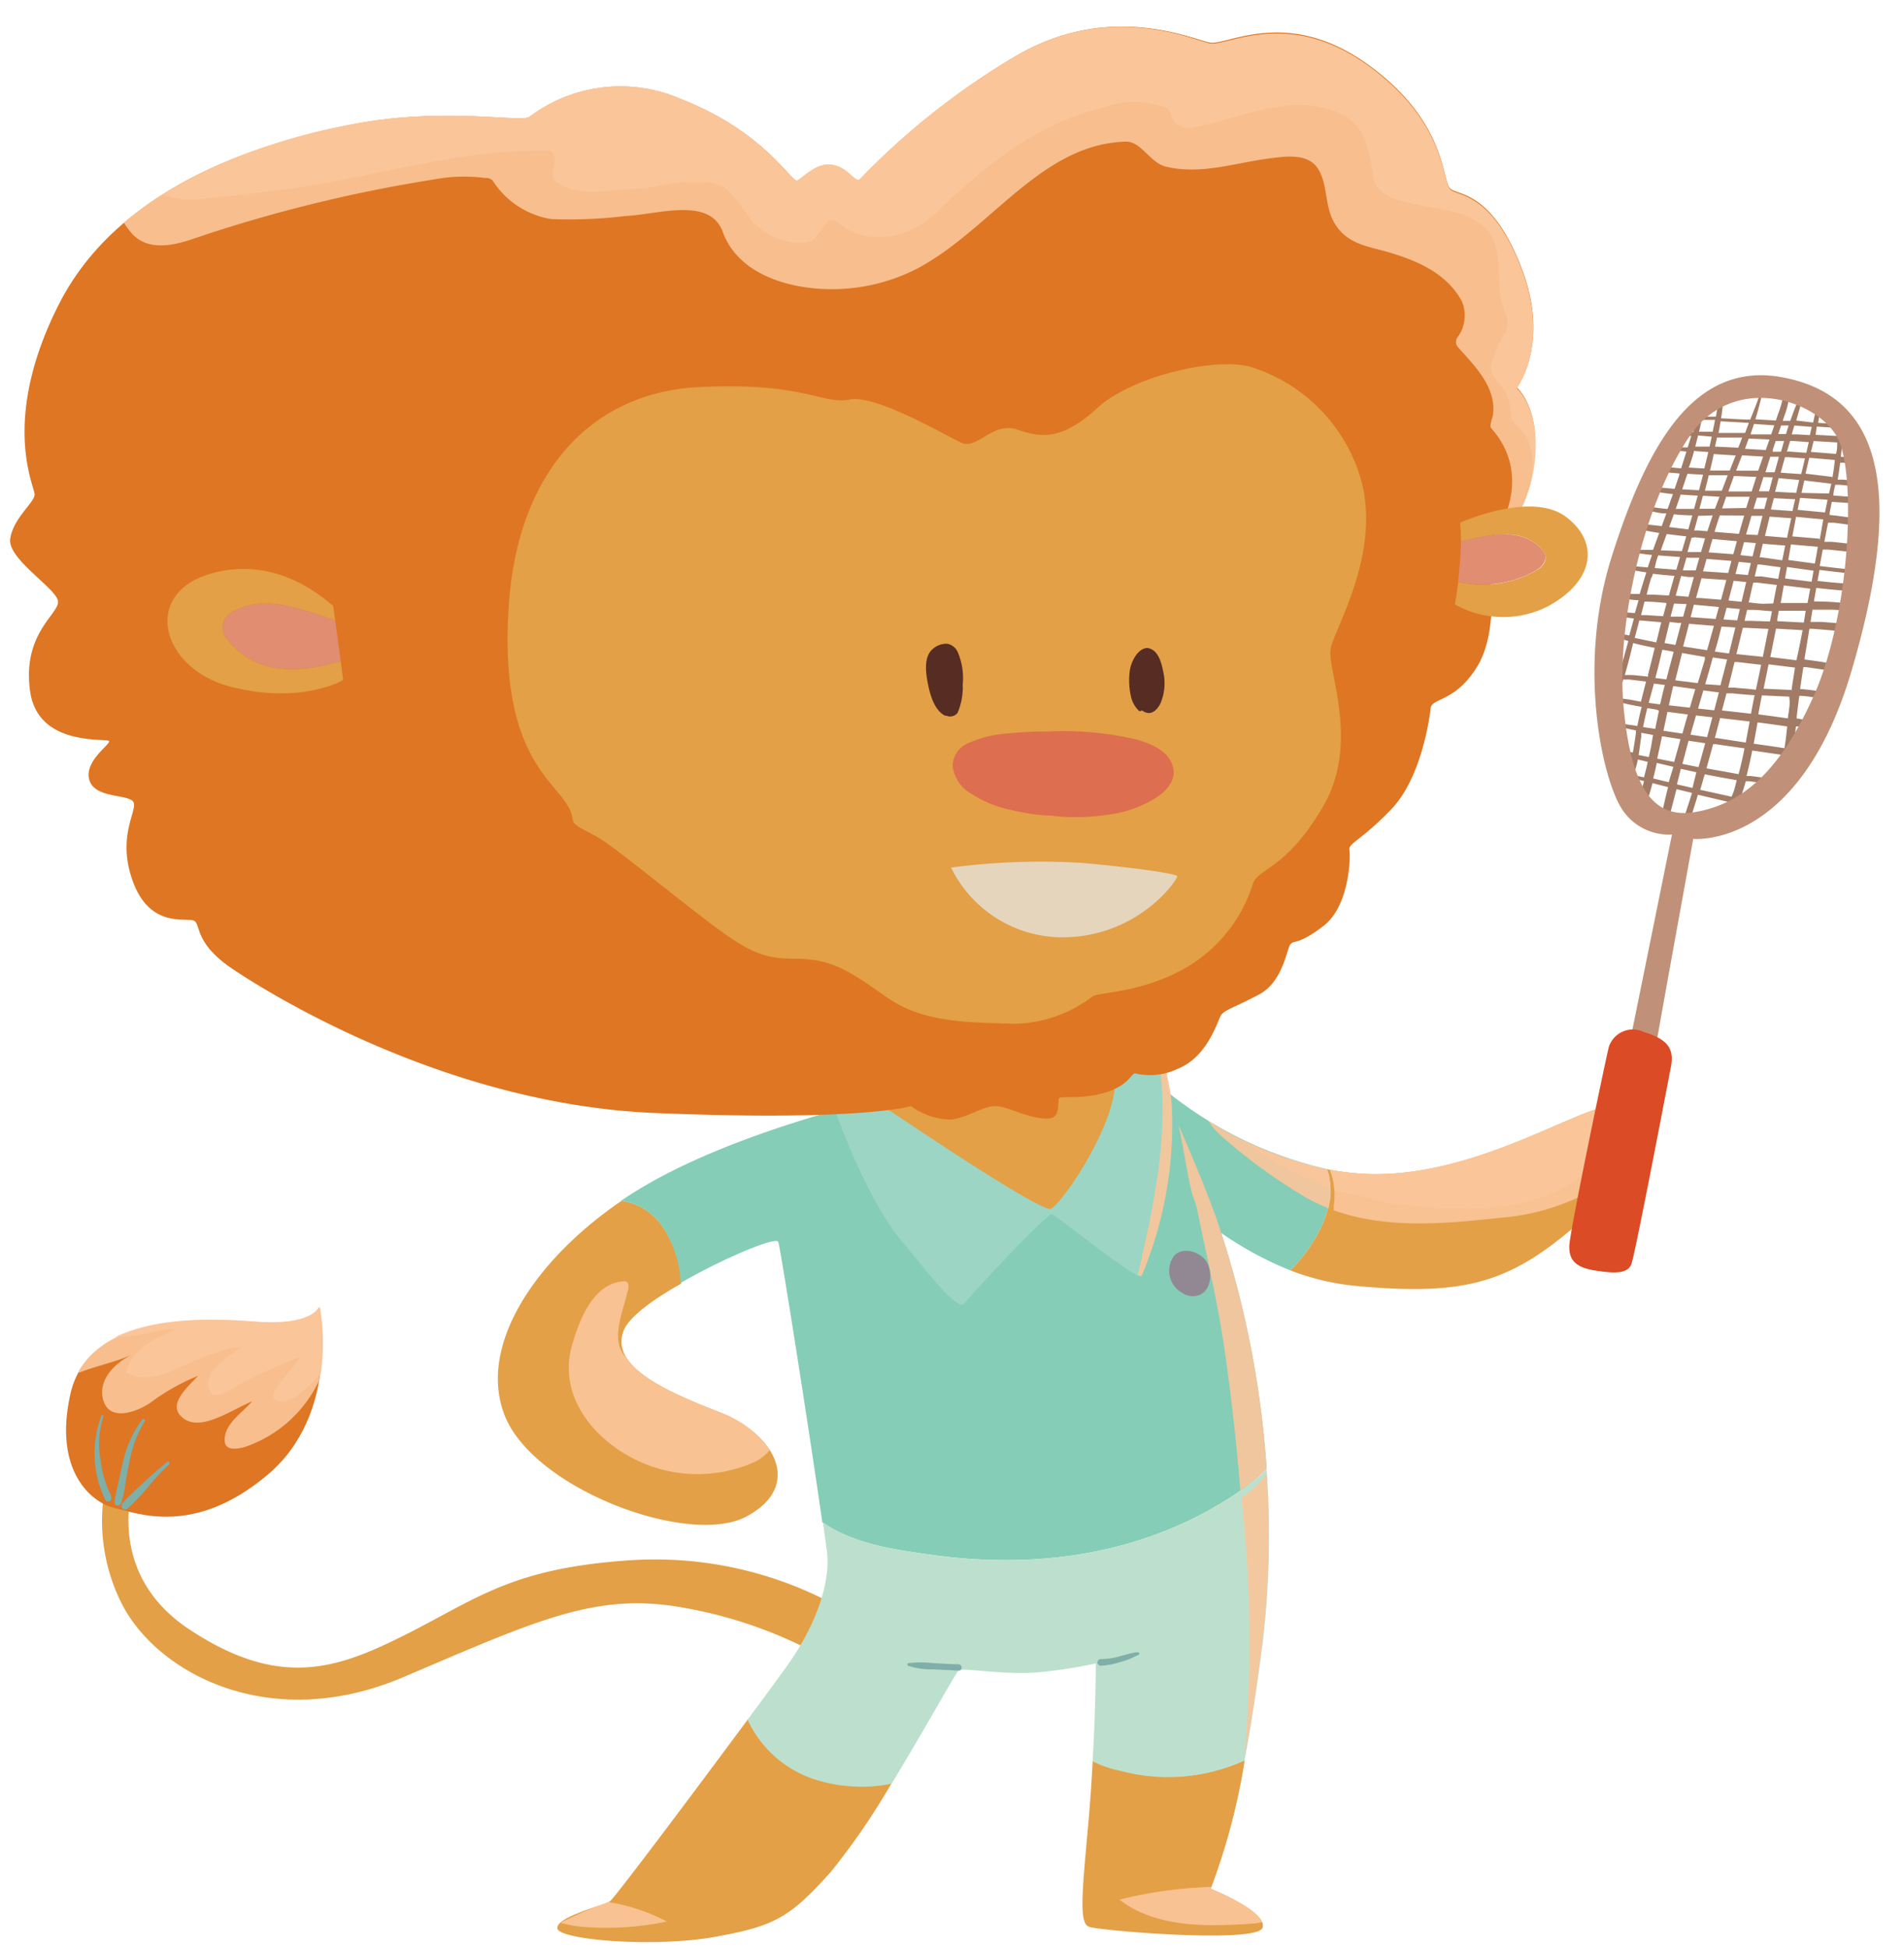 <svg xmlns="http://www.w3.org/2000/svg" viewBox="-0.66 -1.74 122.6 125.43"><title>Depositphotos_126046586_04</title><g data-name="Layer 2"><g data-name="Layer 1" style="isolation:isolate"><path d="M110.31 23.44a.09.09 0 0 0-.17 0c-.13.54-.22 1.1-.31 1.65h-.88c0-.27.1-.53.16-.8 0-.11-.14-.16-.17 0-.07.28-.15.57-.24.85h-.83a.1.1 0 0 0 0 .2h.74l-.25.75c-.36 0-.72-.08-1.07-.14-.13 0-.18.17-.05.2.35.08.7.14 1 .19l-.06.19-.17.54h-1.19a.08.08 0 0 0 0 .16l1.11.11-.34 1.08-1.51-.13-.12.29c.5.08 1 .13 1.52.17v.08l-.31.91q-.83-.07-1.65-.16l-.11.23a14.32 14.32 0 0 0 1.65.27l-.34.95h-.06a10.24 10.24 0 0 1-1.69-.28v.07l-.05.12a6.06 6.06 0 0 0 1.49.38h.23l-.3.82c-.61-.07-1.23-.14-1.84-.18l-.08.26a15.5 15.5 0 0 0 1.76.36l-.28.76-.12.33h-1.75v.16c.56 0 1.12.12 1.68.17l-.27.8-1.56-.13v.17a14.67 14.67 0 0 0 1.47.28q-.22.69-.43 1.39a7.84 7.84 0 0 1-1.41-.1v.24a3.7 3.7 0 0 0 1.34.26l-.24.83-1.26-.1v.27c.4.07.8.13 1.2.18l-.3 1.09-1-.19v.22c.31.13.62.24.94.33-.19.7-.39 1.41-.59 2.11h-.46v.31h.37l-.15.5-.19.62q0 .54.08 1.09v.45a10.6 10.6 0 0 0 .36-1.14l.69.16.75.14c-.11.41-.2.82-.28 1.23l-1.5-.22V45l1.41.3v.15c-.06.42-.12.85-.2 1.27l-.92-.18v.23l.82.2v.09a4.88 4.88 0 0 1-.28.91h-.21l.1.28v.09l.09.19.13.26a2.92 2.92 0 0 0 .26-.41l.73.18-.05.19a9.24 9.24 0 0 1-.29.88v.16l.08.1.27.31a1.22 1.22 0 0 0 .1-.18 5.68 5.68 0 0 0 .29-.8l.15-.53 1 .26c-.16.62-.3 1.24-.43 1.87a.25.25 0 0 0 .48.13c.17-.62.33-1.24.49-1.87l1 .24q-.34 1.1-.72 2.19h.43q.35-1 .67-2.07l2 .47q-.16.4-.35.78a.27.27 0 0 0 0 .18l.12-.05.57-.25c.08-.18.15-.35.22-.54l.62.13.56-.31-1-.2c.13-.36.24-.72.34-1.08h.26l1.64.23h.27l.31-.32a6.56 6.56 0 0 0 .5-1.57l.35.05h.24l.24-.41-.36-.05-.39-.06c.07-.47.12-.94.17-1.4h.26l1 .19.16-.35v-.11c-.35-.08-.71-.13-1.05-.19l-.33-.06q.08-.73.18-1.45c.41 0 .81.08 1.22.14.2 0 .39.08.58.14l.17-.43-.56-.12a12.52 12.52 0 0 0-1.36-.17q.1-.7.21-1.41h.17c.63.09 1.26.18 1.88.3h.16l.16-.46h-.19c-.7-.14-1.4-.24-2.1-.33v-.09l.31-1.89h.15c.83.06 1.66.13 2.48.23l.13-.48c-.65-.09-1.31-.14-2-.19h-.69l.13-.79h1.26a8 8 0 0 1 1.47.19l.11-.49a6.91 6.91 0 0 0-.75-.12 17.9 17.9 0 0 0-2-.11l.15-.87.55.06c.6.07 1.21.1 1.81.17l.41.06.09-.47h-.12c-.6-.1-1.2-.12-1.8-.18l-.86-.09.13-.71.56.07c.73.09 1.47.16 2.21.22v-.36.11c-.73-.06-1.45-.13-2.18-.22l-.58-.07.2-1.06h.36l2.14.23h.17v-.49c-.7-.09-1.41-.17-2.11-.24h-.46l.24-1.23h.35c.69.08 1.38.19 2.08.3v-.5l-1.88-.25-.45-.05v-.12l.14-.72.78.05 1.35.09v-.41l-1.22-.08-.81-.06c0-.23.08-.46.12-.69h.3l1.54.15v-.38l-1.35-.1h-.33q.09-.54.16-1.09h.4l.9.09c0-.14-.07-.27-.11-.4l-.69-.07h-.45c0-.25.06-.5.08-.75l.77.05v-.05l-.19-.39H118v-.52h.22q-.16-.25-.33-.49l-.06-.07-.07-.09v.2l-1.35-.08c.07-.39.13-.78.18-1.17l-.21-.13c-.1.42-.2.85-.29 1.28l-1.09-.13c.16-.54.32-1.09.45-1.64h-.17a16.68 16.68 0 0 0-.66 1.66h-.49l.1-.3a5.15 5.15 0 0 0 .33-1.42l-.36-.06a6.7 6.7 0 0 1-.38 1.37l-.13.39-1.32-.08c.14-.45.26-.9.37-1.36 0-.15.07-.3.11-.45a.07.07 0 0 0-.13 0c-.19.62-.44 1.22-.68 1.83-.63 0-1.25-.06-1.88-.08a10.14 10.14 0 0 0 .15-1.76zm-.41 3h1.62l-.25.65-1.5-.07zm5.29 2.73L115 30l-1.36-.07.23-.88zM114 28.7q.13-.48.28-1h.19l1.09.08-.1.44-.14.57zm-8.5 14.82l.34-1.24.7.09c-.11.41-.21.83-.3 1.24h-.09zm.66.5l-.24 1.18-.78-.12a24 24 0 0 1 .27-1.22l.61.1zm1.56-4.13l.38-1.46 1.6.13q-.22.79-.44 1.57zm1.4.68v.16l-.46 1.52-1.45-.18.44-1.76zM108.2 38l.21-.8 1.61.15-.21.77zm3.45-6.54l-.34 1.18-1.57-.13q.16-.53.34-1.06zm-1.42-.46l.26-.75H112l-.22.72zm.95 2.11l-.23.84-1.59-.12.25-.86zm-.35 1.27l-.21.78-1.62-.11.23-.8zm-.33 1.23l-.34 1.27-1.35-.11h-.26l.35-1.27zm-.3 3l.88.06q-.2.83-.41 1.67l-.91-.12q.24-.81.43-1.62zm.12-.46l.2-.75.85.08-.17.73zm.94-1.16l-.62-.06.33-1.27.81.08-.3 1.27zm-.17-1.77l.21-.78.78.08-.19.77zm.32-1.21l.23-.84.76.06-.21.86zm.36-1.33l.12-.41.23-.79h.71l-.24.95-.07.28zm.48-1.65l.22-.72h.67l-.19.72h-.06zm-.12-1.12h-1.5l.36-1 1.44.06zm-1.07-2.21l-.34.86h-1.27l.14-.59.1-.47 1.42.09zm-1.54 1.16h1.07l-.38 1h-1.09q.13-.5.25-1zm.54 1.39l-.29.77h-1l.22-.83h.08zm-.44 1.2l-.2.59-.14.43-.59-.05h-.26l.26-.94zm-1.13 1.41l.64.07-.26.88H108l.26-.92zm-.28 1.32h.55l-.23.81h-.83l.23-.82zm-.12 1.24h.32l-.35 1.27-.82-.07.35-1.27zm-.15 1.74l-.22.81h-.81l.22-.84h.09zm-.59 1.21h.25l-.38 1.42-.7-.12.33-1.36zm-.24 1.86l-.33 1.24-.14.54-.71-.09.09-.34c.13-.49.24-1 .36-1.48zm-.4 3.87l1.31.17-.35 1.23-1.22-.18zm.09-.42c.09-.41.18-.83.28-1.24l1.42.2-.35 1.19zm1.75.65l1.05.12-.34 1.28-1.07-.16zm.13-.44l.34-1.17 1 .13-.3 1.15zm.46-1.57l.21-.72.28-1 .92.13-.19.74-.24.92zm1.37.59h.38c.48.05.95.09 1.43.12-.08.39-.16.79-.23 1.19l-1.87-.21zm.57-.37h-.46q.21-.83.41-1.65h.16l1.55.18q-.16.8-.34 1.61c-.4-.06-.87-.09-1.32-.13zm.07-2.16l.41-1.69h.21l1.44.07-.36 1.8zm.88-2.14h-.36l.17-.71h.3c.43 0 .87.07 1.3.09l-.13.66zm.91-1.1c-.33 0-.67-.05-1-.09l.29-1.27h.26l1.26.15-.23 1.19zm-.16-1.76h-.45l.18-.77h.15l1.33.18-.15.75zm0-1.23h-.14l.07-.29.14-.58h.05l1.39.11-.19.95zm.21-1.38l.3-1.24 1.39.1q-.14.63-.27 1.26zm.38-1.7l.19-.73 1.37.07-.17.76zm.45-3.15l-.21.75h-.59l.31-1h.55zm-.33 1.08l-.24.9h-.65l.29-.92zm-.94-.43h-1.42l.13-.34.25-.65 1.36.08zm-3.65-3.27h.87l-.06.33-.09.43h-.88c.06-.21.11-.47.16-.72zm-.22 1l.88.08-.14.64h-.92zm-.27 1l.93.07-.14.58-.12.48-1-.06q.18-.47.33-1.01zm-.41 1.47l1 .06-.26 1-1.08-.06c.11-.33.22-.67.34-1zm-.73 2.18l.29-.84 1.1.07-.24.85h-1.18zm-.15.43q.59.06 1.19.07l-.26.9-1.23-.15zm-.46 1.27l1.26.15-.28.95-1.36-.05zm-.5 1.38l1.36.1-.24.82-1.39-.11c.06-.28.11-.55.24-.84zm-.46 1.42l.07-.24c.46.05.93.1 1.39.13l-.36 1.27-1-.06h-.43q.13-.55.3-1.11zm-.47 1.55c.47 0 .94.05 1.41.09v.07l-.21.78-1.12-.07h-.3zm-.33 1.21l1.41.12-.32 1.3-1.39-.29zm-.48 1.79l.08-.33c.46.12.92.22 1.39.31-.14.57-.28 1.15-.43 1.72v.13l-1-.1h-.5q.25-.85.46-1.73zm-.09 3.32l-.8-.11c.08-.3.15-.59.24-.88l.09-.31h.4l1.07.13-.33 1.3zm.87 5l-.69-.15a5.27 5.27 0 0 0 .29-1l.64.15q-.11.51-.24.99zm.46-2l-.15.69-.66-.13c.07-.4.11-.79.17-1.17v-.26l.76.14zm1.13 2.31l-1-.24c.08-.32.16-.64.23-1l1.07.25zm.35-1.3l-1.09-.22.06-.28q.13-.58.25-1.16l1.19.19zm1.18 1.67l-1-.23.25-1 1 .22zm-.65-1.55c.11-.4.21-.8.32-1.2l.08-.29 1.07.16q-.21.77-.43 1.54zm3.15 2.11l-2-.44.29-1q1 .2 2.06.38c-.1.39-.17.74-.35 1.09zm.46-1.45l-2.06-.37q.22-.78.43-1.56h.14l1.88.27c-.12.61-.24 1.15-.39 1.69zm-1.38-2.32h-.14l.34-1.29 1.9.22c-.08.45-.17.91-.25 1.36zm3.73 2.65l-1.57-.21h-.26c.14-.54.26-1.09.37-1.64l1.17.17.81.12a7 7 0 0 1-.52 1.6zm.61-2l-.78-.12-1.2-.17c.09-.46.17-.91.25-1.37l.85.11 1.06.15c-.05.48-.1.96-.18 1.41zm.34-3c0 .36-.08.72-.12 1.08l-1-.14-.9-.12c.07-.41.15-.82.23-1.22l1.76.08zm.1-.75l-1.78-.08.32-1.57 1.7.21c-.08.54-.16 1.02-.23 1.5zm.34-1.91l-1.69-.21c.13-.61.25-1.22.37-1.83l1.71.1c-.13.7-.26 1.35-.41 2zm.47-2.43l-1.71-.09v-.14l.1-.53h1.73zm.24-1.26H114l.2-1.13 1.7.21zm.26-1.37l-1.71-.21.13-.74 1.71.24zm.32-1.77l-.11.6-1.71-.23.17-1 1.73.15zm.18-1l-1.74-.15.24-1.26 1.75.17q-.12.73-.24 1.35zm.36-1.69l-1.76-.17.16-.77 1.77.12zm.26-1.22l-1.77-.04.18-.8 1.74.21zm.21-1.07l-1.72-.21.1-.43.14-.59 1.65.14q-.07.66-.17 1.2zm-1-3.24l1.39.09v.52l-1.46-.08zm-.2.93l1.52.09c0 .25 0 .49-.08.74l-1.61-.13zm-1.24-1l1.12.09-.12.53-.83-.05h-.34zm0 1l.93.07-.16.69-1.08-.08h-.17l.21-.69zm-.85-1h.48l-.17.55h-.5zm.19 1l-.2.69h-.53v-.13l.19-.56zm-1.94-1.1l1.31.09-.2.58h-1.33zm1 1l-.07.19-.17.49-1.34-.08.24-.66zm-1.33-1.07l-.24.65H110l.08-.44.05-.31z" fill="#a17b65"/><path d="M84.79 73.55a25.48 25.48 0 0 1-11.2-5.75l-.75.3 1.7 6.59a22.2 22.2 0 0 0 7.89 5.38c1.63-1.64 3.15-4.26 2.36-6.52z" fill="#85cdb7"/><path d="M103.43 69.55c-1.6-.65-9 4.79-16.47 4.29a17.14 17.14 0 0 1-2.17-.29c.79 2.26-.73 4.88-2.36 6.52a15.86 15.86 0 0 0 4.23 1c7.09.65 10-.15 14.72-4.39s3.62-6.48 2.05-7.13z" fill="#e3a046"/><path d="M84.79 73.55a23.24 23.24 0 0 1-7.65-3.12 4.87 4.87 0 0 0 1 1.12 34.8 34.8 0 0 0 5.49 3.94 12.05 12.05 0 0 0 1.25.58 4.36 4.36 0 0 0-.09-2.52z" style="mix-blend-mode:overlay" fill="#fbc69a" opacity=".9"/><path d="M103.43 69.55c-1.6-.65-9 4.79-16.47 4.29a17 17 0 0 1-2-.25 2.32 2.32 0 0 1 .15.4 4.84 4.84 0 0 1 .11 1.93v.28c3.42 1.22 7.14.87 10.75.48a14.56 14.56 0 0 0 7.63-2.89c.24-.18.46-.37.68-.56 1.07-2.06.24-3.23-.85-3.68z" style="mix-blend-mode:overlay" fill="#fbc69a" opacity=".9"/><path d="M84.79 73.55a21.67 21.67 0 0 1-5.5-1.92A23 23 0 0 0 85 74.8a3.92 3.92 0 0 0-.21-1.25z" style="mix-blend-mode:overlay" fill="#fbc69a" opacity=".9"/><path d="M103.43 69.55c-1.6-.65-9 4.79-16.47 4.29a17 17 0 0 1-2-.25 2.32 2.32 0 0 1 .15.4 4.38 4.38 0 0 1 .15.91l.29.09c.85.2 1.65.3 2.45.55a5.3 5.3 0 0 0 1.5.3c4.69.5 10.43.75 13.32-3.74a7.22 7.22 0 0 0 1-2.33 2.54 2.54 0 0 0-.39-.22z" style="mix-blend-mode:overlay" fill="#fbc69a" opacity=".9"/><path d="M114.51 22.64c-6-1.4-9.08 4.19-11.38 11.43s-.55 14.57.7 16.37A3.59 3.59 0 0 0 107 52l-2.82 13.9s1.7.45 1.7.25 2.49-13.87 2.49-13.87 6.79.7 10.18-10.78 2-17.5-4.04-18.86zM116.16 43c-2.3 5.19-4.79 7-7.53 7.53s-4.24-1.35-4.74-6.69 1.25-13 4.19-17.41 8.73-2.29 9.73.35.64 10.98-1.65 16.22z" fill="#c09178"/><path d="M102.94 65.66a1.63 1.63 0 0 1 2.24-.95c1.4.45 2 .95 1.75 2.25s-2.3 12.08-2.55 12.72-1.19.58-2.37.39-1.65-.64-1.62-1.59 2.44-12.48 2.55-12.82z" fill="#db4b25"/><path d="M53.93 102.08a24.35 24.35 0 0 0-14.07-3.34c-7.49.5-9.78 2.44-14.22 4.69s-8.18 3.69-14.12-.25S8.17 92.9 8.17 92.9H6.38a11.82 11.82 0 0 0 .75 8.53c2.2 4.49 9.48 8.53 18.16 4.84s12.43-5.49 18-4.49a28.74 28.74 0 0 1 9.23 3.29z" fill="#e3a046"/><path d="M6.78 95.39C5.26 95.07 2.74 93 3.88 88s8-4.89 11.83-4.59 4.19-.95 4.19-.95 1.4 6.79-3.34 10.78-8.39 2.45-9.78 2.15z" fill="#de7623"/><path d="M7.8 85.51c-1.1.55-2.2 1.65-1.8 2.95s2 .8 3 .15a13.64 13.64 0 0 1 3.09-1.75c-.7.75-1.85 1.75-1.15 2.54 1.1 1.25 3.19-.3 4.64-.9-.7.8-1.95 1.55-1.75 2.7.15.5.85.35 1.25.25a8.19 8.19 0 0 0 4.79-4.25 14 14 0 0 0 0-4.79s-.4 1.25-4.19.95c-3.4-.26-9.36-.36-11.32 3.29h.09c1.11-.44 2.25-.65 3.35-1.14z" style="mix-blend-mode:overlay" fill="#fbc69a" opacity=".9"/><path d="M9.9 83.87h.75c-1.3.55-2.89 1.3-3.19 2.79 1.9 1 3.89-.8 5.74-1.25a4.69 4.69 0 0 1 1.65-.4c-.9.7-2.69 1.7-1.95 2.94.15.2.55.15.85.05a29.87 29.87 0 0 1 4.94-2.35c-.4.65-.95 1.1-1.4 1.75-.2.3-.5.7-.3.9.55.55 1.3 0 1.85-.45A10.22 10.22 0 0 0 20 86.7a13.9 13.9 0 0 0-.06-4.28s-.4 1.25-4.19.95c-2.49-.2-6.3-.33-9 1a14 14 0 0 0 3.15-.5z" style="mix-blend-mode:overlay" fill="#fbc69a" opacity=".9"/><path d="M6.33 94.23c-.09-.2-.16-.41-.23-.62a7.27 7.27 0 0 1-.29-1.37A5.66 5.66 0 0 1 6 89.48c0-.08-.1-.13-.13-.06a6.85 6.85 0 0 0 .25 5.43.21.21 0 0 0 .24.1c.32-.12.05-.55-.03-.72z" style="mix-blend-mode:multiply" fill="#80aea8"/><path d="M8.5 89.67a7 7 0 0 0-1.19 2.52c-.12.46-.21.92-.31 1.37s-.24 1-.29 1.44c0 .26.35.27.43.06a6.76 6.76 0 0 0 .28-1.3c.08-.46.16-.93.26-1.39a7.6 7.6 0 0 1 1-2.62c.02-.09-.12-.17-.18-.08z" style="mix-blend-mode:multiply" fill="#80aea8"/><path d="M10.11 92.39c-.51.43-1 .84-1.48 1.3s-1 .89-1.4 1.38a.23.23 0 0 0 .33.33A12.6 12.6 0 0 0 8.89 94a15.52 15.52 0 0 1 1.34-1.44c.08-.12-.04-.24-.12-.17z" style="mix-blend-mode:multiply" fill="#80aea8"/><path d="M39.36 75.59c-5.51 3.75-9.28 9.3-7.53 13.8 1.85 4.76 11.88 8.5 15.57 6.53s1.85-5.34-1.8-6.75-7-3-6.09-5.25c.35-.87 1.91-2 3.69-3a6.9 6.9 0 0 0-1.29-3.8 3.77 3.77 0 0 0-2.55-1.53z" fill="#e3a046"/><path d="M45.6 89.17c-2.61-1-5.06-2.11-5.91-3.48-1.1-1-.26-2.87.05-4.22.1-.25.15-.7-.2-.7-2 .1-2.89 2.45-3.39 4.19-.85 3.19 1.35 5.89 4 7.24a9 9 0 0 0 7.44.35 3.18 3.18 0 0 0 1.33-.91 6.81 6.81 0 0 0-3.32-2.47z" style="mix-blend-mode:overlay" fill="#fbc69a" opacity=".9"/><path d="M79.58 94a9.62 9.62 0 0 0 1.32-1.15 62.58 62.58 0 0 0-3.32-16.37c-1.85-5-4.74-10.88-4.74-10.88L56 69c-.3.1-9.63 2.2-15.67 5.94q-.51.31-1 .65a3.77 3.77 0 0 1 2.54 1.49 6.9 6.9 0 0 1 1.29 3.8c2.79-1.61 6.14-3 6.29-2.65s2.12 13 2.84 18.06c2.12 1.46 4.79 1.78 7.34 2.14 6.98.91 14.01-.19 19.95-4.43z" fill="#85cdb7"/><path d="M79.38 111.66a11.72 11.72 0 0 1-7.83.6 7.24 7.24 0 0 1-1.85-.63c-.06 1.17-.14 2.39-.24 3.57-.4 4.59-.7 6.89 0 7.14s10.88 1.1 11.18.05-3.34-2.5-3.34-2.5a41.88 41.88 0 0 0 2.19-8.27z" fill="#e3a046"/><path d="M79.86 122.14c.25 0 .5-.05.74-.1-.41-1-3.31-2.15-3.31-2.15l.05-.12a27.68 27.68 0 0 0-5.92.82c2.3 1.8 5.64 1.75 8.44 1.55z" style="mix-blend-mode:overlay" fill="#fbc69a" opacity=".9"/><path d="M79.38 111.66h.09c.4-2.09.8-4.62 1.18-7.64a58.21 58.21 0 0 0 .25-11.13A9.62 9.62 0 0 1 79.58 94c-5.94 4.24-13 5.34-19.91 4.44-2.55-.37-5.23-.69-7.34-2.14.13.9.22 1.57.26 1.9.25 2.14-.85 4.94-2.6 7.38-.45.62-1.37 1.89-2.52 3.43a7.21 7.21 0 0 0 4.86 4 9.8 9.8 0 0 0 4.39.17c2.13-3.5 4.13-7.14 4.35-7.35s3.09.35 5.34.1a31.41 31.41 0 0 0 3.49-.55s0 2.92-.21 6.3a7.24 7.24 0 0 0 1.85.63 11.72 11.72 0 0 0 7.84-.65z" fill="#bce0cd"/><path d="M80.9 92.85a62.58 62.58 0 0 0-3.32-16.37c-.71-1.94-1.58-4-2.37-5.8.34 1.47.53 3 .9 4.5a6.42 6.42 0 0 1 .3.9c.65 3.2 1.35 6.09 1.8 9.23s.75 5.94 1 8.92l.33-.23a9.62 9.62 0 0 0 1.36-1.15z" style="mix-blend-mode:overlay" fill="#fbc69a" opacity=".9"/><path d="M79.29 94.69l.06.71a84.45 84.45 0 0 1 .2 15.07q0 .59-.11 1.17c.4-2.09.8-4.62 1.18-7.64a58 58 0 0 0 .28-10.8 5.94 5.94 0 0 1-1.61 1.49z" style="mix-blend-mode:overlay" fill="#fbc69a" opacity=".9"/><path d="M52.34 113a7.21 7.21 0 0 1-4.86-4c-3.34 4.52-8.52 11.43-8.86 11.69s-3.49 1-3.39 1.75 6.24 1.25 10.13.55 4.84-1.25 7.48-4.19a44.89 44.89 0 0 0 3.89-5.67 9.8 9.8 0 0 1-4.39-.13z" fill="#e3a046"/><path d="M42.28 122a12.18 12.18 0 0 0-3.74-1.25 23.7 23.7 0 0 0-3.11 1.33 7.77 7.77 0 0 0 1.5.27 19.18 19.18 0 0 0 5.35-.35z" style="mix-blend-mode:overlay" fill="#fbc69a" opacity=".9"/><path d="M72.61 104.66c-.19 0-.39.05-.58.1l-.59.16a4.54 4.54 0 0 1-1.26.18.22.22 0 0 0 0 .43 4.87 4.87 0 0 0 1.19-.21c.22-.06.45-.13.66-.21s.41-.2.62-.28a.09.09 0 0 0-.04-.17z" style="mix-blend-mode:multiply" fill="#80aea8"/><path d="M61.05 105.43c-.55 0-1.1-.05-1.64-.07a6.84 6.84 0 0 0-1.57 0c-.1 0-.08.15 0 .18a4.85 4.85 0 0 0 1.57.22l1.64.08c.28.03.28-.4 0-.41z" style="mix-blend-mode:multiply" fill="#80aea8"/><path d="M52.77 68.85s2.1 6.22 4.49 9.15 3.83 4.75 4.22 4.17 5.32-5.8 5.59-5.73 5.46 4.29 5.77 4a25.11 25.11 0 0 0 1.91-11c-.53-4.56-1.93-5.16-1.91-5.19s-20.07 4.6-20.07 4.6z" fill="#9cd5c4"/><path d="M74 65.89l-.13.09c.83 4.51-.05 9-1.07 13.55-.06.28-.13.55-.2.82.14.06.24.09.28 0a25.11 25.11 0 0 0 1.91-11 14.14 14.14 0 0 0-.79-3.46z" style="mix-blend-mode:overlay" fill="#fbc69a" opacity=".9"/><path d="M55 68.68s11.31 7.72 12 7.42 3.69-4.69 4.09-7.55 0-3.36 0-3.36z" fill="#e3a046"/><path d="M77.07 79.58c-.37-.7-1.6-1.11-2.16-.41a1.63 1.63 0 0 0 .54 2.34 1.21 1.21 0 0 0 1 .18c.86-.21.99-1.42.62-2.11z" fill="#928893"/><path d="M66.92 70.28c-1.18.11-2.62-.76-3.44-.79s-1.76.72-2.9.87a4.53 4.53 0 0 1-2.58-.87s-3.22 1-16.54.44-24.7-7.62-27.17-9.29-2-2.86-2.46-3.09-2.77.52-3.9-2.44.3-4.67 0-5.2-2.46-.21-2.83-1.4S6.37 46.26 6.37 46s-4.57.45-5.09-3.22 1.8-4.94 1.8-5.76S-.21 34.28 0 32.94s1.57-2.32 1.57-2.84-2.23-4.8 1.58-12.28S15.88 7.49 21.94 6.29s11.14-.07 11.52-.52a9.73 9.73 0 0 1 9.74-1.12c5.39 2.1 7.11 5.39 7.48 5.24S52 8.69 53 8.91s1.42 1.2 1.72.9A47.17 47.17 0 0 1 64.53 2c6.14-3.74 11.6-1.2 12.72-1s5-2.32 10.18 1.42 4.72 7.56 5.31 8 2.69.22 4.57 5.09-.3 7.7-.3 7.7 1.67 1.43 1.06 5.17-2.93 5.61-2.86 6.06.67 4.42-.75 6.74-2.92 2-3 2.69-.6 4.49-2.54 6.51-2.77 2.17-2.69 2.62 0 3.59-1.65 4.87-1.91.9-2.15 1.2-.47 2.4-2 3.22-2.25 1-2.47 1.35-.85 2.67-2.77 3.44a4.1 4.1 0 0 1-2.77.3c-.3.08-.42.81-2 1.26s-2.79.15-2.89.35.1 1.23-.61 1.29z" fill="#de7623"/><path d="M97 23.27s2.17-2.83.3-7.7-4-4.64-4.57-5.09-.15-4.27-5.31-8-9.06-1.2-10.18-1.42-6.57-2.78-12.71.94a47.17 47.17 0 0 0-9.81 7.78c-.3.3-.67-.67-1.72-.9s-1.95.82-2.32 1-2.1-3.14-7.48-5.24a9.73 9.73 0 0 0-9.74 1.12c-.38.45-5.46-.67-11.52.52-4.39.87-10.26 2.59-14.62 6.32a3.9 3.9 0 0 0 .43.6c1 1.25 2.69.9 4 .45a93.48 93.48 0 0 1 15.51-3.83 10.42 10.42 0 0 1 3.29-.1.66.66 0 0 1 .5.15 5.52 5.52 0 0 0 3.79 2.5 30.53 30.53 0 0 0 4.79-.2c2.1-.1 5.39-1.25 6.24 1 .75 2.1 2.79 3.09 4.74 3.49a12 12 0 0 0 7.88-1.15c4.69-2.54 7.93-8 13.37-8.13.95 0 1.5 1.3 2.5 1.6 2.25.55 4.39-.2 6.59-.5 1.15-.15 2.64-.4 3.29.7s.35 2.49 1.15 3.64 2 1.3 3.24 1.65c1.9.55 3.84 1.35 4.84 3.19a2.37 2.37 0 0 1-.3 2.35.54.54 0 0 0 0 .55c1.15 1.3 2.55 2.64 2.3 4.44-.05.25-.25.7-.1.85 1.8 2 1.7 4.64.2 6.89a1.37 1.37 0 0 0-.1 1.23 12.17 12.17 0 0 0 2.6-5.56c.61-3.71-1.07-5.14-1.07-5.14z" style="mix-blend-mode:overlay" fill="#fbc69a" opacity=".9"/><path d="M97 23.27s2.17-2.83.3-7.7-4-4.64-4.57-5.09-.15-4.27-5.31-8-9.06-1.2-10.18-1.42-6.57-2.78-12.71.94a47.17 47.17 0 0 0-9.81 7.78c-.3.3-.67-.67-1.72-.9s-1.95.82-2.32 1-2.1-3.14-7.48-5.24a9.73 9.73 0 0 0-9.74 1.12c-.38.45-5.46-.67-11.52.52a36.14 36.14 0 0 0-12.13 4.51 5.27 5.27 0 0 0 2.88.23c1.8-.15 3.49-.35 5.29-.6 5.69-.8 11.08-2.6 16.77-2.44.15 0 .2.25.25.3.25.55-.35 1.25.1 1.65 1.45 1.1 3.34.55 5 .5s3.39-.75 5.19-.35c1.45.3 1.8 1.95 2.94 2.84a3.94 3.94 0 0 0 3 .95c.8-.1.9-.95 1.5-1.4a.56.56 0 0 1 .4 0c1.95 1.75 4.74 1.15 6.44-.45 3.22-3.1 6.43-5.75 10.81-6.84a5.77 5.77 0 0 1 4 0c.4.15.35.75.65 1a1.4 1.4 0 0 0 1.35.25c3.19-.65 6.29-2.29 9.38-.8 1.5.75 1.75 2.39 2 4 .1.85 1 1.4 1.9 1.6 2.15.6 5.34.45 6 2.94.35 1.45 0 2.94.65 4.34a1.38 1.38 0 0 1-.1 1.25 7.81 7.81 0 0 0-.8 1.75c-.25.7.25 1.2.7 1.75a3 3 0 0 1 .5 1.75c.1.6.75.9 1 1.4.81 1.54.27 3.21-.33 4.74a10.6 10.6 0 0 0 .83-2.73c.57-3.72-1.11-5.15-1.11-5.15z" style="mix-blend-mode:overlay" fill="#fbc69a" opacity=".9"/><path d="M14.21 37.71a1.15 1.15 0 0 0-.4 1.5c1.83 2.57 4.69 2.43 7.47 1.63l-.36-2.64c-2.19-.73-4.63-1.73-6.71-.49z" fill="#e08d72"/><path d="M13.81 39.21a1.15 1.15 0 0 1 .4-1.5c2.08-1.24 4.52-.24 6.71.49l-.13-.94c-.15 0-3.29-3.35-7.84-2.07s-3.24 6.17 1.3 7.31 7.19-.45 7.19-.45l-.16-1.21c-2.78.8-5.64.94-7.47-1.63z" fill="#e3a046"/><path d="M100.14 31.52c-2.25-1.65-6.79.4-6.79.4a9.08 9.08 0 0 1 .06 1.19c1.9-.4 4.08-1 5.33.7.3.4 0 .95-.5 1.2a7 7 0 0 1-5 .72c-.11.85-.22 1.45-.22 1.45a6.33 6.33 0 0 0 5.94.15c3.04-1.61 3.42-4.16 1.18-5.81z" fill="#e3a046"/><path d="M98.24 35c.45-.25.8-.8.5-1.2-1.25-1.66-3.42-1.11-5.33-.7a23.29 23.29 0 0 1-.19 2.62 7 7 0 0 0 5.02-.72z" fill="#e08d72"/><path d="M64.56 64.19c-2.16-.11-5.54.07-8-1.63S53 60 50.54 60s-3.29-.55-7.68-4-4.5-3.57-5.86-4.27-.25-.55-1.5-2.15-4-3.92-3.39-12.46 5.36-13.58 12.19-13.93 8 1.15 9.73.8 6.24 2.35 7.24 2.79 2-1.4 3.59-.85 2.89.65 5.14-1.4 7.58-3.29 9.88-2.64a10.68 10.68 0 0 1 7.23 7.78c.95 4.64-1.85 9.08-2.09 10.38s1.9 6-.45 10.08-4.14 4-4.54 5a9.57 9.57 0 0 1-4.14 5.34c-2.94 1.75-5.64 1.65-6.19 1.95a8.52 8.52 0 0 1-5.14 1.77z" fill="#e3a046"/><path d="M60.58 54.13a44.15 44.15 0 0 1 8.47-.3c3.79.35 6 .7 6.09.85s-2.5 4-7.53 3.94a8 8 0 0 1-7.03-4.49z" fill="#e5d5bd"/><path d="M74.85 47.59c-.29-1-1.42-1.44-2.3-1.7a20.42 20.42 0 0 0-5.76-.52 24.26 24.26 0 0 0-2.53.12 7.43 7.43 0 0 0-2.58.63 1.63 1.63 0 0 0-1 1.43A2.38 2.38 0 0 0 62 49.44a6.89 6.89 0 0 0 2.15.91 17.22 17.22 0 0 0 1.88.36 8.88 8.88 0 0 0 1 .07 10.63 10.63 0 0 0 1.36.1 13.82 13.82 0 0 0 2.31-.16 7.53 7.53 0 0 0 2.93-1c.73-.42 1.51-1.19 1.22-2.13z" fill="#dd6e4f"/><path d="M61 40.23a.94.94 0 0 0-.64-.51 1.27 1.27 0 0 0-.93.31c-.65.5-.47 1.63-.33 2.32s.42 1.67 1.1 2h.08a.61.61 0 0 0 .64-.1.32.32 0 0 0 .09-.11 4.19 4.19 0 0 0 .32-1.8 4.26 4.26 0 0 0-.33-2.11z" fill="#572c23"/><path d="M74.22 41.42c-.11-.56-.34-1.35-1-1.43-.32 0-.59.26-.75.49a2.33 2.33 0 0 0-.4 1.14 4.65 4.65 0 0 0 .07 1.38 1.88 1.88 0 0 0 .5 1 .15.15 0 0 0 .23 0 .77.77 0 0 0 .28.15c.43.13.76-.27.92-.61a3.35 3.35 0 0 0 .15-2.12z" fill="#572c23"/></g></g></svg>